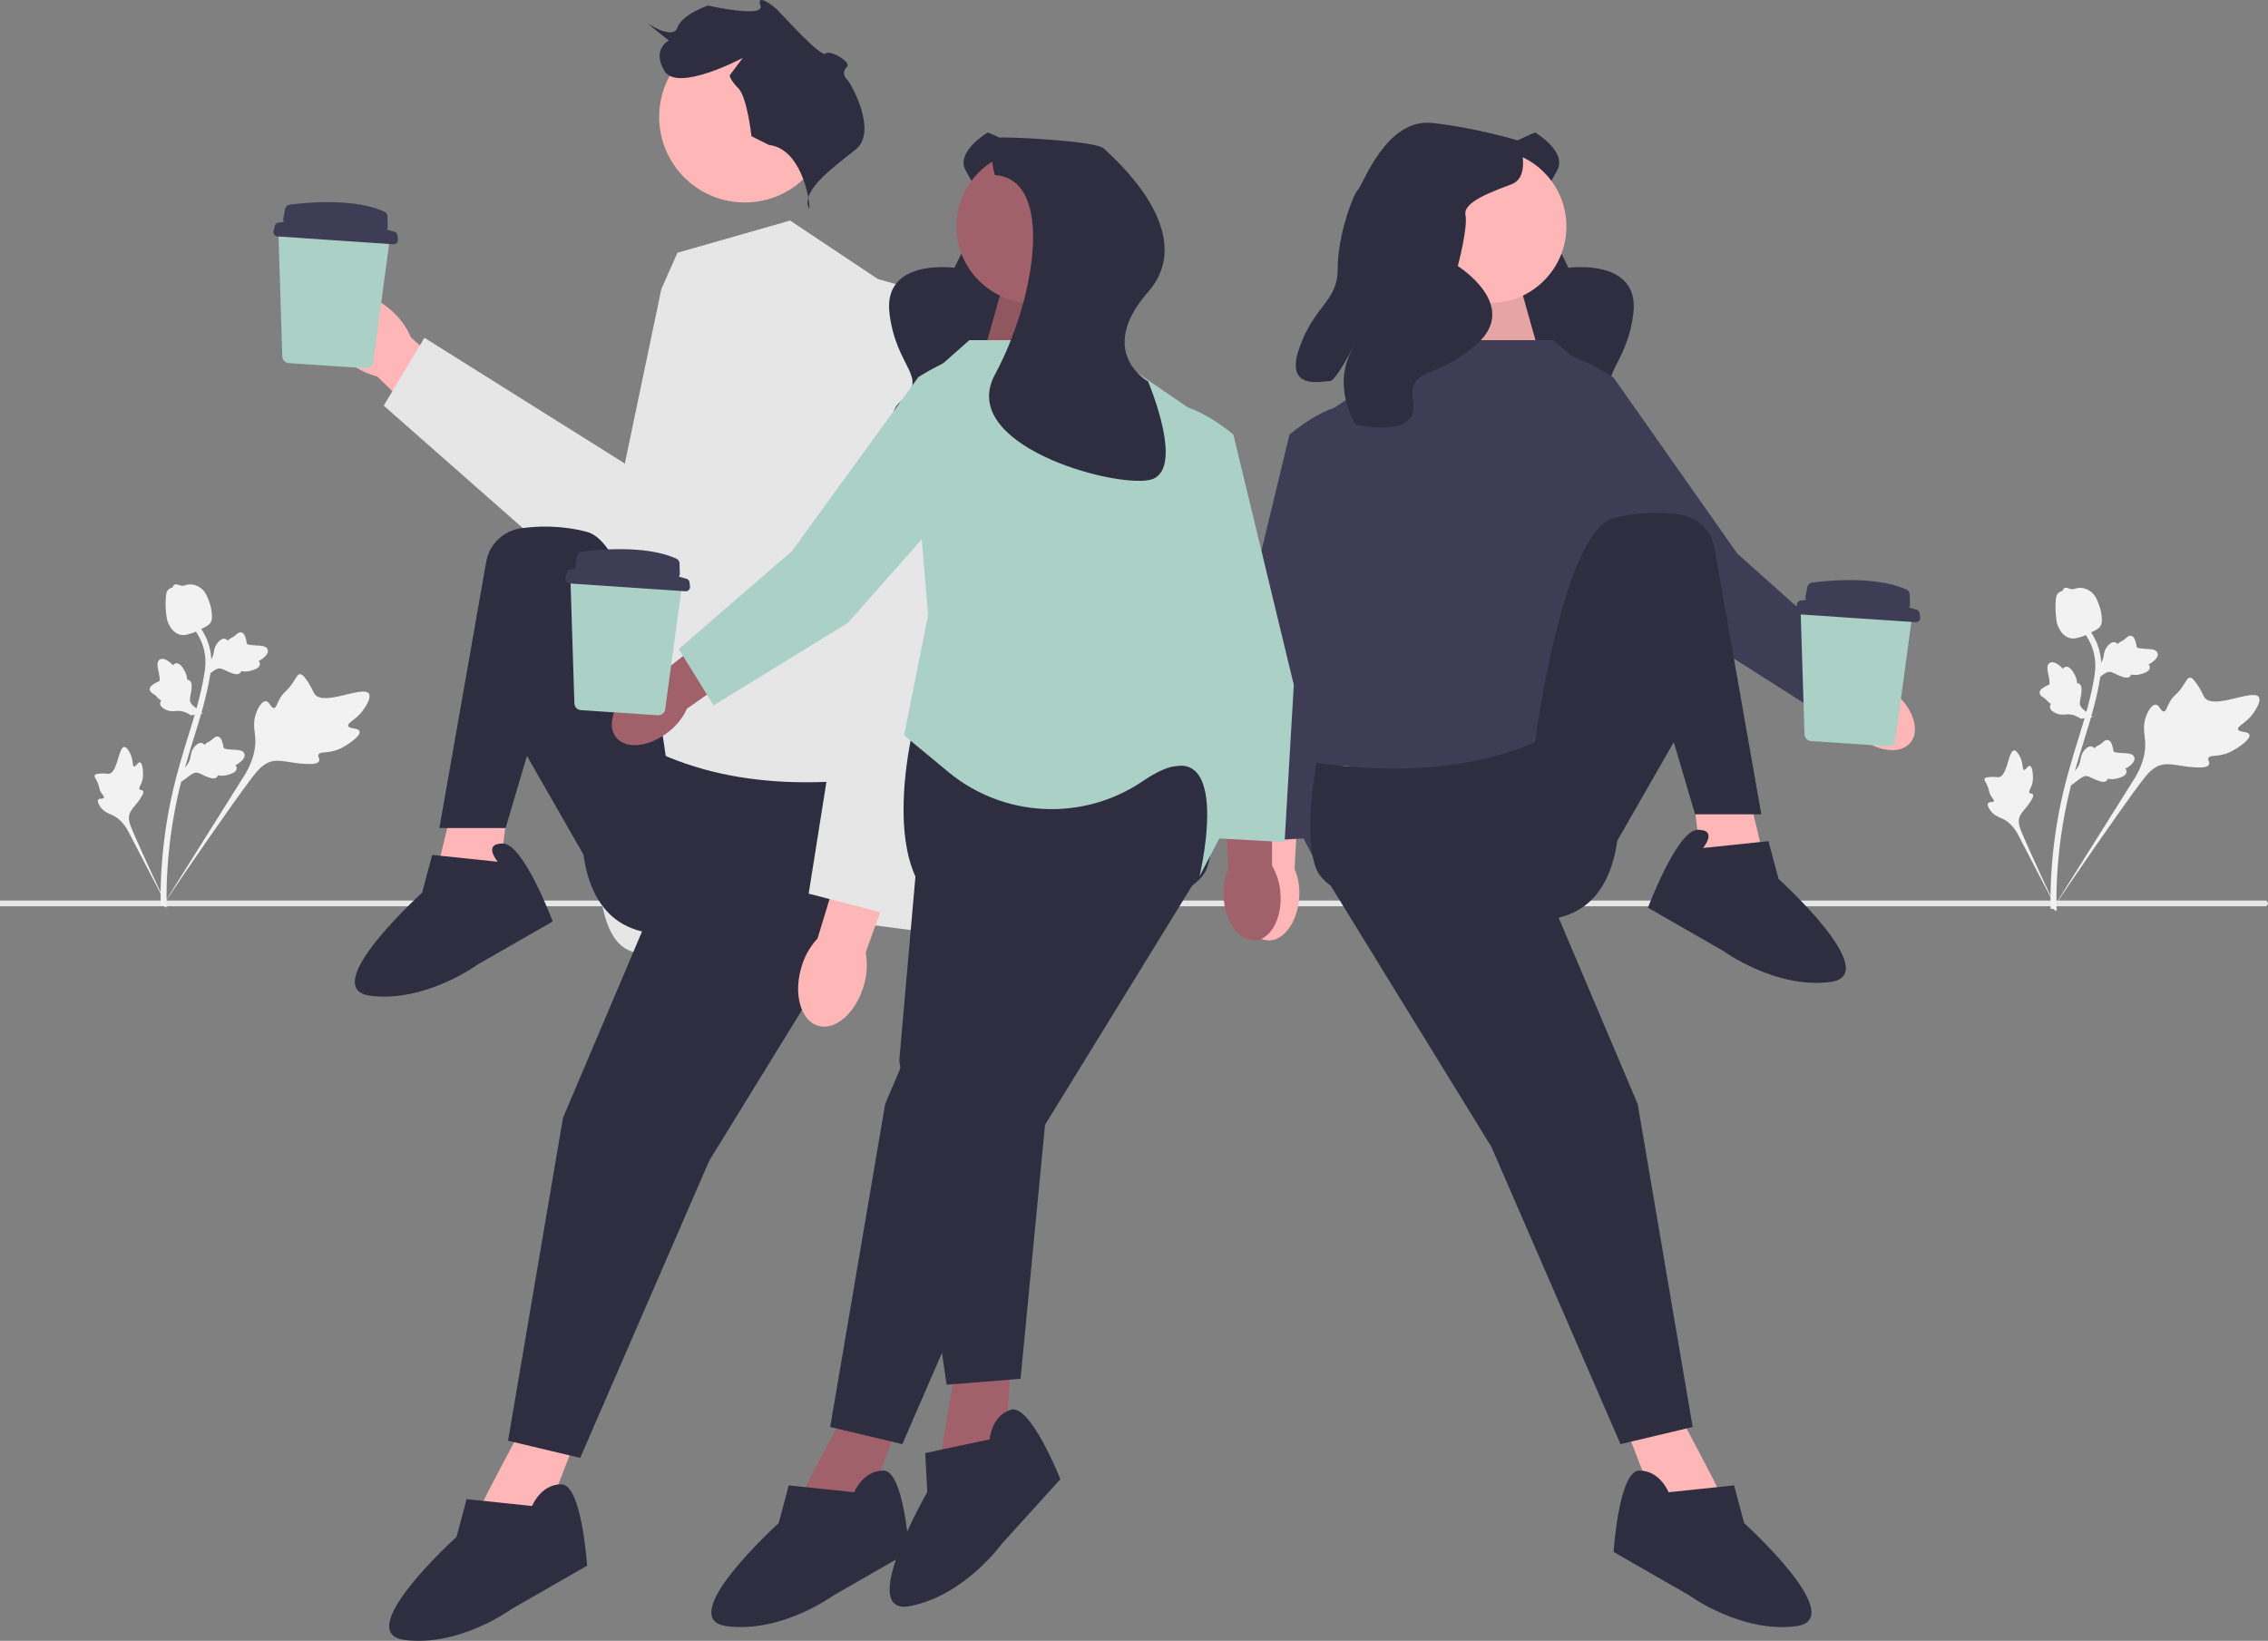 <svg xmlns="http://www.w3.org/2000/svg" width="660.04" height="477.556"><rect width="100%" height="100%" fill="#808080" stroke="none"/><path d="M660.04 262.93a.84.84 0 0 1-.84.84H0v-1.68h659.2a.84.84 0 0 1 .84.84Z" fill="#e6e6e6"/><circle cx="216.748" cy="34.02" r="24.912" fill="#ffb6b6"/><path d="m229.95 64.188-32.791 9.369-4.685 10.54-10.54 50.356v79.635s-12.881 28.106-5.855 52.699c7.51 26.287 33.962-4.74 53.87-1.199 19.909 3.54 51.528 7.054 51.528 7.054l-18.737-85.49-4.685-104.227-28.106-18.737Z" fill="#e6e6e6"/><path d="m223.761 42.178-5.064-2.533s-1.267-11.396-3.8-13.928-2.531-3.799-2.531-3.799l3.798-5.064s-18.993 10.13-22.792 3.798 1.267-8.863 1.267-8.863l-6.331-5.065s7.597 5.065 8.863 1.266 8.864-6.376 8.864-6.376 16.59 3.754 15.259 0 3.734.045 5 1.311 12.662 13.929 13.928 12.662 7.597 2.533 6.331 3.799-1.266 2.532 0 3.799 8.863 15.194 2.532 20.259-15.194 11.396-13.928 16.46 0-16.46-11.396-17.726Z" fill="#2f2e41"/><path d="M100.958 104.899c-6.394-5.512-8.733-13.279-5.224-17.347 3.508-4.069 11.534-2.898 17.93 2.616a21.127 21.127 0 0 1 5.915 8.036l26.796 23.696-11.388 12.338-25.207-24.67a21.128 21.128 0 0 1-8.822-4.669Z" fill="#ffb6b6"/><path d="m192.755 84.5 17.652-1.605 15.48 73.826c2.949 14.067-6.272 27.8-20.41 30.396l-12.722 2.335-81.086-71.394 11.847-19.749 59.797 37.51 9.442-51.32Z" fill="#e6e6e6"/><path d="M153.349 412.813s-14 26-13 25 18 5 18 5l10-26-15-4ZM132.685 230.817s-7.166 28.647-6.443 27.431 18.676.414 18.676.414l3.29-27.662-15.523-.183Z" fill="#ffb6b6"/><path d="M257.349 226c-31.639 4.445-60.215.57-83.5-17.688 0 0-17 57 14 63s65.5-4.312 69.5-14.312 0-31 0-31Z" fill="#2f2e41"/><path fill="#2f2e41" d="m198.349 244-34.5 81.313-16 94 21 5 37.563-86.5L257.349 255l-59-11zM193.849 220.813s-8-62-23-66c-7.313-1.95-14.15-1.762-19.238-1.056-5.127.712-9.215 4.63-10.111 9.728L127.868 241h19.276l6.205-21 16.5 28.813 24-28ZM144.849 250.813l-19.06-2-2.94 11s-31 28-15 30 31-9 31-9l22.01-12.626s-8.51-22.687-14.51-22.687-1.5 5.312-1.5 5.312ZM154.849 438.313l-19.06-2-2.94 11s-31 28-15 30 31-9 31-9l22.01-12.626S169.349 432 163.349 432s-8.5 6.313-8.5 6.313Z"/><path d="M251.351 286.928c-2.298 7.882-8.227 13.085-13.243 11.621-5.015-1.463-7.217-9.037-4.917-16.921a20.545 20.545 0 0 1 4.724-8.476l10.159-33.27 15.511 5.099-11.661 32.258c.586 3.229.39 6.552-.573 9.69Z" fill="#ffb6b6"/><path d="m262.088 83.07-8.089-2.28a92.04 92.04 0 0 0-9.475 49.085l3.992 47.22-13.172 82.998 25.816 6.679 20.344-104.158-19.416-79.544Z" fill="#e6e6e6"/><g fill="#f2f2f2"><path d="M104.627 212.836c-.354-1.084-3.038-.607-3.296-1.576-.257-.966 2.32-1.776 4.295-4.499.356-.49 2.601-3.584 1.74-4.885-1.632-2.466-12.988 3.676-15.714.23-.598-.757-.844-2.056-2.626-4.473-.71-.961-1.164-1.425-1.708-1.412-.77.02-1.047.985-2.259 2.732-1.817 2.62-2.473 2.292-3.67 4.439-.89 1.594-.995 2.612-1.636 2.673-.907.084-1.282-1.9-2.39-1.977-1.131-.079-2.263 1.882-2.824 3.414-1.053 2.876-.4 5.073-.256 7.263.157 2.38-.212 5.864-2.798 10.336l-24.391 38.862c5.238-7.922 20.108-29.526 26.098-37.45 1.73-2.288 3.588-4.585 6.45-5.017 2.753-.416 6.104.947 10.782.867.546-.009 2.066-.054 2.436-.86.305-.666-.454-1.245-.177-1.871.37-.84 2.036-.48 4.307-1.038 1.602-.393 2.69-1.043 3.625-1.602.282-.168 4.484-2.714 4.013-4.156Z"/><path d="M40.741 221.909c-.634-.139-1.174 1.316-1.724 1.163-.549-.153-.203-1.65-.969-3.406-.138-.316-1.009-2.31-1.896-2.263-1.681.09-1.943 7.435-4.421 7.778-.544.076-1.252-.178-2.953 0-.676.07-1.035.159-1.185.43-.213.384.18.798.689 1.897.761 1.648.41 1.875 1.119 3.082.526.896.995 1.242.84 1.574-.22.47-1.302.08-1.66.602-.365.533.271 1.654.861 2.372 1.108 1.346 2.374 1.66 3.49 2.221 1.214.61 2.818 1.796 4.267 4.355L49.234 264.9c-2.376-4.857-8.69-18.388-10.85-23.615-.624-1.51-1.215-3.084-.601-4.613.59-1.472 2.226-2.723 3.536-5.042.153-.27.57-1.03.281-1.444-.239-.342-.742-.136-.97-.453-.305-.424.353-1.138.734-2.413.27-.9.264-1.621.26-2.242-.002-.187-.039-2.983-.883-3.168ZM52.749 227.566l.378-3.493.232-.22c1.074-1.014 1.745-2.089 1.997-3.195.04-.176.071-.354.103-.535.126-.718.282-1.611.972-2.538.387-.517 1.409-1.685 2.463-1.277.285.107.477.291.61.487l.105-.105a3.841 3.841 0 0 1 1.08-.76c.236-.12.48-.244.892-.574.18-.144.325-.274.447-.384.37-.33.843-.717 1.491-.564.688.188.923.844 1.08 1.277.278.774.364 1.307.421 1.66.02.128.045.274.062.32.15.38 2.039.478 2.749.519 1.596.086 2.978.161 3.31 1.255.239.782-.258 1.635-1.52 2.602a5.7 5.7 0 0 1-1.127.664c.21.2.378.47.389.838.023.873-.872 1.542-2.66 1.993-.443.114-1.04.264-1.823.226a6.798 6.798 0 0 1-.965-.128 1.15 1.15 0 0 1-.252.475c-.398.455-1.04.57-1.912.314-.963-.268-1.724-.633-2.395-.954-.586-.28-1.092-.518-1.516-.583-.789-.11-1.525.377-2.405 1.025l-2.206 1.655ZM59.045 207.671l-3.474.52-.272-.169c-1.253-.78-2.463-1.158-3.597-1.12-.18.005-.36.02-.544.035-.726.061-1.63.137-2.702-.296-.598-.243-1.986-.935-1.86-2.059.032-.302.162-.534.317-.713l-.128-.075a3.842 3.842 0 0 1-1.01-.852c-.176-.198-.357-.402-.78-.717-.186-.138-.349-.245-.485-.335-.413-.274-.908-.634-.924-1.3.008-.712.582-1.106.962-1.367a8.416 8.416 0 0 1 1.498-.83 2.64 2.64 0 0 0 .295-.141c.328-.242-.056-2.092-.196-2.79-.322-1.566-.6-2.922.374-3.52.696-.43 1.647-.165 2.903.81.39.303.691.63.928.921.139-.254.358-.484.712-.588.838-.243 1.712.452 2.602 2.067.222.4.52.94.68 1.706a6.8 6.8 0 0 1 .123.967c.161 0 .338.031.522.123.541.27.816.861.79 1.77-.016 1-.176 1.828-.316 2.558-.121.638-.224 1.188-.18 1.615.094.79.751 1.379 1.602 2.066l2.16 1.714ZM59.513 197.237l.379-3.493.232-.22c1.073-1.014 1.745-2.089 1.997-3.195.04-.176.071-.354.103-.535.125-.718.281-1.611.972-2.539.386-.516 1.408-1.684 2.463-1.276.284.107.476.291.61.487l.104-.105a3.841 3.841 0 0 1 1.081-.76c.236-.12.48-.244.891-.574.181-.144.326-.274.448-.384.37-.33.843-.717 1.491-.564.687.188.923.844 1.079 1.277.279.774.365 1.307.422 1.66.02.128.044.274.062.32.15.38 2.038.478 2.748.519 1.597.086 2.979.161 3.31 1.255.24.782-.258 1.635-1.519 2.602a5.7 5.7 0 0 1-1.127.664c.21.2.378.47.388.838.023.873-.871 1.542-2.659 1.993-.444.114-1.041.264-1.823.226a6.798 6.798 0 0 1-.966-.128 1.15 1.15 0 0 1-.251.475c-.398.455-1.04.57-1.913.314-.962-.268-1.723-.633-2.394-.954-.587-.28-1.092-.518-1.516-.583-.79-.11-1.525.377-2.405 1.025l-2.206 1.655Z"/><path d="m48.247 264.162-.615-.607.012-.863-.012.863-.853-.09c.004-.08-.002-.268-.008-.562-.033-1.607-.135-6.497.546-14.01.475-5.246 1.27-10.57 2.362-15.828 1.093-5.266 2.228-9.185 3.14-12.334a397.533 397.533 0 0 1 2.059-6.823c1.809-5.863 3.516-11.402 4.574-17.72.237-1.41.728-4.345-.278-7.81-.584-2.01-1.584-3.901-2.972-5.62l1.344-1.086c1.532 1.9 2.638 3.994 3.286 6.226 1.116 3.841.58 7.04.323 8.577-1.076 6.43-2.801 12.02-4.628 17.94-.674 2.187-1.366 4.43-2.05 6.796-.904 3.12-2.028 7.005-3.108 12.203a138.917 138.917 0 0 0-2.334 15.634c-.671 7.419-.57 12.236-.537 13.819.017.845.02 1.022-.251 1.295Z"/><path d="M52.514 184.745a3.072 3.072 0 0 1-.208-.053c-1.418-.397-2.555-1.553-3.38-3.433-.387-.884-.479-1.815-.66-3.671-.029-.286-.155-1.734 0-3.653.1-1.254.236-1.758.577-2.153.379-.44.89-.693 1.429-.82a.976.976 0 0 1 .177-.482c.443-.639 1.186-.376 1.59-.24.203.073.456.166.74.214.448.077.715-.001 1.12-.118.386-.113.867-.253 1.532-.24 1.312.017 2.284.607 2.604.801 1.687 1.014 2.27 2.631 2.943 4.503.134.376.579 1.732.682 3.48.075 1.26-.09 1.776-.28 2.144-.386.759-.978 1.11-2.448 1.85-1.536.775-2.307 1.163-2.938 1.362-1.47.462-2.394.751-3.48.51Z"/></g><path d="M446.733 38.543s9.537 5.593 6.41 11.124-7.489 13.065-4.53 15.438c2.957 2.373 7.841 12.834 7.841 12.834s20.845-2.912 18.888 13.28c-1.957 16.193-11.75 18.401-3.356 25.524 8.394 7.124-8.723 15.644-8.723 15.644s-11.817-3.683-14.513-15.007 2.403 8.659.693 10.092-8.35 10.877-13.05-1.68c-4.698-12.557-.045-17.425-6.254-24.836s-10.43-19.397-10.245-21.493-7.102-21.215 4.114-28.672c11.216-7.456 22.725-12.248 22.725-12.248Z" fill="#2f2e41"/><path d="M540.67 214.233c5.537 4.583 12.39 5.44 15.305 1.916 2.916-3.524.79-10.095-4.75-14.678a17.987 17.987 0 0 0-7.586-3.821l-23.706-19.12-8.735 11.315 24.297 17.648a17.988 17.988 0 0 0 5.175 6.74Z" fill="#ffb6b6"/><path d="M469.622 109.958s-18.603-12.442-24.695-6.341c-6.092 6.1-4.637 21.338-4.637 21.338l48.785 56.856 38.685 24.59 10.373-16.243-32.523-29.021-35.988-51.18Z" fill="#3f3d56"/><path fill="#ffb6b6" d="m442.353 83.008 6.75 23.992h-37.048l12.2-29.562 18.098 5.57z"/><path opacity=".1" d="m442.353 83.008 6.75 23.992h-37.048l12.2-29.562 18.098 5.57z"/><path d="M361.56 260.15c-.478 7.17 2.834 13.23 7.398 13.534s8.65-5.263 9.128-12.437c.23-2.863-.229-5.74-1.338-8.39l1.642-30.41-14.287-.467-.103 30.03a17.989 17.989 0 0 0-2.44 8.14Z" fill="#ffb6b6"/><path d="M404.581 141.531s-.79-22.366-9.301-23.739-20.02 8.72-20.02 8.72l-17.58 72.825 2.682 45.76 19.242-1.087 4.516-43.354 20.461-59.125Z" fill="#3f3d56"/><path d="M487.103 408.813s14 26 13 25-18 5-18 5l-10-26 15-4ZM507.766 226.817s7.167 28.647 6.444 27.431-18.677.414-18.677.414L492.243 227l15.523-.183Z" fill="#ffb6b6"/><path d="M452.103 99H417.15l-38.047 26-11 91 6 18 11 21s-11-46 16-28 29 21 29 21l36-18 13.5-74.5-10-41-17.5-15.5Z" fill="#3f3d56"/><path d="M383.103 222c31.638 4.445 60.215.57 83.5-17.688 0 0 17 57-14 63s-65.5-4.312-69.5-14.312 0-31 0-31Z" fill="#2f2e41"/><path fill="#2f2e41" d="m442.103 240 34.5 81.313 16 94-21 5-37.563-86.5L383.103 251l59-11zM446.603 216.813s8-62 23-66c7.312-1.95 14.15-1.762 19.237-1.056 5.128.712 9.215 4.63 10.112 9.728L512.583 237h-19.276l-6.204-21-16.5 28.813-24-28ZM495.603 246.813l19.059-2 2.94 11s31 28 15 30-31-9-31-9l-22.01-12.626s8.51-22.687 14.51-22.687 1.5 5.312 1.5 5.312ZM485.603 434.313l19.059-2 2.94 11s31 28 15 30-31-9-31-9l-22.01-12.626s1.51-23.687 7.51-23.687 8.5 6.313 8.5 6.313Z"/><circle cx="433.551" cy="65.911" r="22.311" fill="#ffb6b6"/><path d="M442.103 40.997s3.719 10.412-2.23 12.643-14.13 5.206-13.387 8.924-2.231 14.874-2.231 14.874 17.848 11.155 5.95 22.31c-11.9 11.156-20.824 6.56-18.965 17.41s-16.733 6.389-16.733 6.389-6.693-10.412-1.487-20.824c5.206-10.411-3.719 8.181-5.95 8.181s-13.386 2.975-8.924-9.668 11.155-13.386 11.155-23.054 4.463-21.567 5.95-23.055 8.18-20.823 21.567-19.335 25.285 5.205 25.285 5.205Z" fill="#2f2e41"/><path d="M247.103 408.813s-14 26-13 25 18 5 18 5l10-26-15-4Z" fill="#a0616a"/><path d="M351.103 222c-31.639 4.445-60.216.57-83.5-17.688 0 0-17 57 14 63s65.5-4.312 69.5-14.312 0-31 0-31Z" fill="#2f2e41"/><path fill="#2f2e41" d="m292.103 240-34.5 81.313-16 94 21 5 37.563-86.5L351.103 251l-59-11zM248.603 434.313l-19.06-2-2.94 11s-31 28-15 30 31-9 31-9l22.01-12.626S263.103 428 257.103 428s-8.5 6.313-8.5 6.313Z"/><path d="M278.714 395.133s-5.296 29.051-4.653 27.791 18.665-.797 18.665-.797l1.49-27.816-15.502.822Z" fill="#a0616a"/><path fill="#2f2e41" d="m269.44 220.672-7.732 87.99 13.78 94.35 21.518-1.722 9.045-93.869 22.905-94.487-59.516 7.738zM288.008 418.927l-18.746 3.977.596 11.37s-20.85 36.199-5.013 33.165c15.836-3.034 26.71-18.125 26.71-18.125l17.042-18.8s-8.744-22.065-14.45-20.214-6.139 8.627-6.139 8.627ZM287.472 38.543s-9.536 5.593-6.409 11.124 7.488 13.065 4.53 15.438-7.842 12.834-7.842 12.834-20.845-2.912-18.888 13.28 11.75 18.401 3.356 25.524c-8.393 7.124 8.724 15.644 8.724 15.644s11.817-3.683 14.513-15.007-2.404 8.659-.694 10.092 8.351 10.877 13.05-1.68.046-17.425 6.255-24.836c6.208-7.41 10.43-19.397 10.245-21.493s7.102-21.215-4.114-28.672c-11.217-7.456-22.726-12.248-22.726-12.248Z"/><path fill="#a0616a" d="M291.853 83.008 285.103 107h37.047l-12.2-29.562-18.097 5.57z"/><path opacity=".1" d="M291.853 83.008 285.103 107h37.047l-12.2-29.562-18.097 5.57z"/><path d="M372.645 260.15c.479 7.17-2.834 13.23-7.398 13.534s-8.65-5.263-9.128-12.437c-.23-2.863.23-5.74 1.339-8.39l-1.643-30.41 14.288-.467.102 30.03a17.989 17.989 0 0 1 2.44 8.14Z" fill="#a0616a"/><path d="M329.624 141.531s.79-22.366 9.301-23.739c8.512-1.373 20.02 8.72 20.02 8.72l17.58 72.825-2.682 45.76-19.241-1.087-4.516-43.354-20.462-59.125Z" fill="#abd1c6"/><path d="M282.103 99h34.952l38.048 26 11 91-6 18-11 21s11-46-16-28l-.803.536c-17.38 11.608-40.314 10.416-56.402-2.925L263.103 214l7-35-5.5-64.5 17.5-15.5Z" fill="#abd1c6"/><path d="M194.642 212.93c-5.606 4.497-12.471 5.25-15.333 1.683-2.862-3.569-.637-10.106 4.972-14.605a17.987 17.987 0 0 1 7.644-3.705l23.994-18.758 8.562 11.447-24.562 17.277a17.988 17.988 0 0 1-5.277 6.66Z" fill="#a0616a"/><path d="M267.266 109.746s18.79-12.157 24.789-5.965 4.312 21.406 4.312 21.406l-49.644 56.109-39.054 23.998-10.125-16.398 32.96-28.523 36.762-50.627Z" fill="#abd1c6"/><circle cx="300.654" cy="65.911" r="22.311" fill="#a0616a"/><path d="M289.548 50.956S286.26 40 291.739 40s27.39 1.096 29.582 3.287S349.441 67.47 334.103 85c-15.34 17.53 0 26 0 26s11.322 26.51.365 28.702c-10.956 2.191-55.897-10.338-44.92-30.678 11.912-22.072 17.455-56.91 0-58.068Z" fill="#2f2e41"/><g fill="#f2f2f2"><path d="M654.627 213.836c-.354-1.084-3.038-.607-3.296-1.576-.257-.966 2.32-1.776 4.295-4.499.356-.49 2.601-3.584 1.74-4.885-1.632-2.466-12.988 3.676-15.714.23-.598-.757-.844-2.056-2.626-4.473-.71-.961-1.164-1.425-1.708-1.412-.77.02-1.047.985-2.259 2.732-1.817 2.62-2.473 2.292-3.67 4.439-.89 1.594-.995 2.612-1.636 2.673-.907.084-1.282-1.9-2.39-1.977-1.131-.079-2.263 1.882-2.824 3.414-1.053 2.876-.4 5.073-.256 7.263.157 2.38-.212 5.864-2.798 10.336l-24.391 38.862c5.238-7.922 20.108-29.526 26.098-37.45 1.73-2.288 3.588-4.585 6.45-5.017 2.753-.416 6.104.947 10.781.867.547-.009 2.067-.054 2.437-.86.305-.666-.454-1.245-.177-1.871.37-.84 2.036-.48 4.307-1.038 1.602-.393 2.69-1.043 3.625-1.602.282-.168 4.484-2.714 4.013-4.156Z"/><path d="M590.741 222.909c-.634-.139-1.174 1.316-1.724 1.163-.549-.153-.203-1.65-.969-3.406-.138-.316-1.009-2.31-1.896-2.263-1.681.09-1.943 7.435-4.421 7.778-.544.076-1.252-.178-2.953 0-.676.07-1.035.159-1.185.43-.213.384.18.798.689 1.897.761 1.648.41 1.875 1.119 3.082.526.896.995 1.242.84 1.574-.22.47-1.302.08-1.66.602-.365.533.271 1.654.861 2.372 1.108 1.346 2.374 1.66 3.49 2.221 1.214.61 2.818 1.796 4.267 4.355l12.035 23.185c-2.376-4.857-8.69-18.388-10.85-23.615-.624-1.51-1.215-3.084-.601-4.613.59-1.472 2.226-2.723 3.536-5.042.153-.27.57-1.03.281-1.444-.239-.342-.742-.136-.97-.453-.305-.424.353-1.138.734-2.413.27-.9.264-1.621.26-2.242-.002-.187-.039-2.983-.883-3.168ZM602.749 228.566l.378-3.493.232-.22c1.074-1.014 1.745-2.089 1.997-3.195.04-.176.071-.354.103-.535.126-.718.282-1.611.972-2.538.387-.517 1.409-1.685 2.463-1.277.285.107.477.291.61.487l.105-.105a3.841 3.841 0 0 1 1.08-.76c.236-.12.48-.244.892-.574.18-.144.325-.274.447-.384.37-.33.843-.717 1.491-.564.688.188.923.844 1.08 1.277.278.774.364 1.307.421 1.66.02.128.045.274.062.32.15.38 2.039.478 2.749.519 1.596.086 2.978.161 3.31 1.255.239.782-.258 1.635-1.52 2.602a5.7 5.7 0 0 1-1.127.664c.21.2.378.47.389.838.023.873-.872 1.542-2.66 1.993-.443.114-1.04.264-1.823.226a6.798 6.798 0 0 1-.965-.128 1.15 1.15 0 0 1-.252.475c-.398.455-1.04.57-1.912.314-.963-.268-1.724-.633-2.395-.954-.586-.28-1.092-.518-1.516-.583-.789-.11-1.525.377-2.405 1.025l-2.206 1.655ZM609.045 208.671l-3.474.52-.272-.169c-1.253-.78-2.463-1.158-3.597-1.12-.18.005-.36.02-.544.035-.726.061-1.63.137-2.702-.296-.598-.243-1.986-.935-1.86-2.059.032-.302.162-.534.317-.713l-.128-.075a3.842 3.842 0 0 1-1.01-.852c-.176-.198-.357-.402-.78-.717-.186-.138-.349-.245-.485-.335-.414-.274-.908-.634-.924-1.3.008-.712.582-1.106.962-1.367a8.416 8.416 0 0 1 1.498-.83 2.64 2.64 0 0 0 .295-.141c.328-.242-.056-2.092-.196-2.79-.322-1.566-.6-2.922.374-3.52.696-.43 1.647-.165 2.903.81.39.303.691.63.928.921.139-.254.358-.484.712-.588.838-.243 1.712.452 2.602 2.067.222.4.52.94.68 1.706a6.8 6.8 0 0 1 .123.967c.161 0 .338.031.522.123.541.27.816.861.79 1.77-.016 1-.176 1.828-.316 2.558-.121.638-.224 1.188-.18 1.615.094.79.751 1.379 1.602 2.066l2.16 1.714ZM609.513 198.237l.379-3.493.232-.22c1.073-1.014 1.745-2.089 1.997-3.195.04-.176.071-.354.103-.535.125-.718.281-1.611.972-2.539.386-.516 1.408-1.684 2.463-1.276.284.107.476.291.61.487l.104-.105a3.841 3.841 0 0 1 1.081-.76c.236-.12.48-.244.891-.574.181-.144.326-.274.448-.384.37-.33.843-.717 1.491-.564.687.188.923.844 1.079 1.277.279.774.365 1.307.422 1.66.02.128.044.274.062.32.15.38 2.038.478 2.748.519 1.597.086 2.979.161 3.31 1.255.24.782-.258 1.635-1.519 2.602a5.7 5.7 0 0 1-1.127.664c.21.2.378.47.388.838.023.873-.871 1.542-2.659 1.993-.444.114-1.041.264-1.823.226a6.798 6.798 0 0 1-.966-.128 1.15 1.15 0 0 1-.251.475c-.398.455-1.04.57-1.913.314-.962-.268-1.723-.633-2.394-.954-.587-.28-1.092-.518-1.516-.583-.79-.11-1.525.377-2.405 1.025l-2.206 1.655Z"/><path d="m598.247 265.162-.615-.607.011-.863-.01.863-.854-.09c.004-.08-.002-.268-.008-.562-.033-1.607-.135-6.497.546-14.01.475-5.246 1.27-10.57 2.362-15.828 1.093-5.266 2.228-9.185 3.14-12.334a397.533 397.533 0 0 1 2.059-6.823c1.809-5.863 3.516-11.402 4.574-17.72.237-1.41.728-4.345-.278-7.81-.584-2.01-1.584-3.901-2.972-5.62l1.344-1.086c1.532 1.9 2.638 3.994 3.286 6.226 1.116 3.841.58 7.04.323 8.577-1.076 6.43-2.801 12.02-4.628 17.94-.674 2.187-1.366 4.43-2.05 6.796-.904 3.12-2.028 7.005-3.108 12.203a138.917 138.917 0 0 0-2.334 15.634c-.671 7.419-.57 12.236-.537 13.819.017.845.02 1.022-.251 1.295Z"/><path d="M602.514 185.745a3.072 3.072 0 0 1-.208-.053c-1.418-.397-2.555-1.553-3.38-3.433-.387-.884-.479-1.815-.66-3.671-.029-.286-.155-1.734 0-3.653.1-1.254.236-1.758.577-2.153.379-.44.89-.693 1.429-.82a.976.976 0 0 1 .177-.482c.443-.639 1.186-.376 1.59-.24.203.073.456.166.74.214.448.077.715-.001 1.12-.118.386-.113.867-.253 1.532-.24 1.312.017 2.284.607 2.604.801 1.687 1.014 2.27 2.631 2.943 4.503.134.376.579 1.732.682 3.48.075 1.26-.09 1.776-.28 2.144-.386.759-.978 1.11-2.448 1.85-1.536.775-2.307 1.163-2.938 1.362-1.47.462-2.394.751-3.48.51Z"/></g><path d="M167.16 204.692 166.03 169.1a2.066 2.066 0 0 1 .623-1.544 2.067 2.067 0 0 1 1.561-.58l28.245 1.694c.57.034 1.106.307 1.468.749.364.441.528 1.019.451 1.585l-4.778 35.376a2.067 2.067 0 0 1-2.179 1.782l-22.338-1.478a2.054 2.054 0 0 1-1.925-1.992Z" fill="#abd1c6"/><path d="M166.066 165.77c.396-.042.925-.093 1.56-.146-.17-.317-.24-.69-.166-1.075l.504-2.666a1.631 1.631 0 0 1 1.386-1.315c4.16-.556 18.463-2.065 27.47 2.021.564.256.926.817.944 1.436l.082 2.844c.01.352-.092.678-.27.948.748.201 1.494.414 2.235.646.464.146.796.555.852 1.038l.14 1.212a1.238 1.238 0 0 1-1.314 1.377l-33.766-2.28a1.238 1.238 0 0 1-1.12-1.533l.39-1.573c.125-.506.554-.88 1.073-.934Z" fill="#3f3d56"/><path d="M82.16 103.692 81.03 68.1a2.066 2.066 0 0 1 .623-1.544 2.067 2.067 0 0 1 1.561-.58l28.245 1.694c.57.034 1.106.307 1.468.749.364.441.528 1.019.451 1.585l-4.778 35.376a2.067 2.067 0 0 1-2.179 1.782l-22.338-1.478a2.054 2.054 0 0 1-1.925-1.992Z" fill="#abd1c6"/><path d="M81.066 64.77c.396-.042.925-.093 1.56-.146-.17-.317-.24-.69-.166-1.075l.504-2.666a1.631 1.631 0 0 1 1.386-1.315c4.16-.556 18.463-2.065 27.47 2.021.564.256.926.817.944 1.436l.082 2.844c.01.352-.092.678-.27.948.748.201 1.494.414 2.235.646.464.146.796.555.852 1.038l.14 1.212a1.238 1.238 0 0 1-1.314 1.377l-33.766-2.28a1.238 1.238 0 0 1-1.12-1.533l.39-1.573c.125-.506.554-.88 1.073-.934Z" fill="#3f3d56"/><path d="M525.16 213.692 524.03 178.1a2.066 2.066 0 0 1 .624-1.544 2.067 2.067 0 0 1 1.56-.58l28.245 1.694c.57.034 1.106.307 1.468.749.364.441.528 1.019.451 1.585l-4.778 35.376a2.067 2.067 0 0 1-2.179 1.782l-22.338-1.478a2.054 2.054 0 0 1-1.925-1.992Z" fill="#abd1c6"/><path d="M524.066 174.77c.396-.042.925-.093 1.56-.146-.17-.317-.24-.69-.166-1.075l.504-2.666a1.631 1.631 0 0 1 1.386-1.315c4.16-.556 18.463-2.065 27.47 2.021.564.256.926.817.944 1.436l.082 2.844c.01.352-.092.678-.27.948.748.201 1.494.414 2.235.646.464.146.796.555.852 1.038l.14 1.212a1.238 1.238 0 0 1-1.314 1.377l-33.766-2.28a1.238 1.238 0 0 1-1.12-1.533l.39-1.573c.125-.506.554-.88 1.073-.934Z" fill="#3f3d56"/></svg>